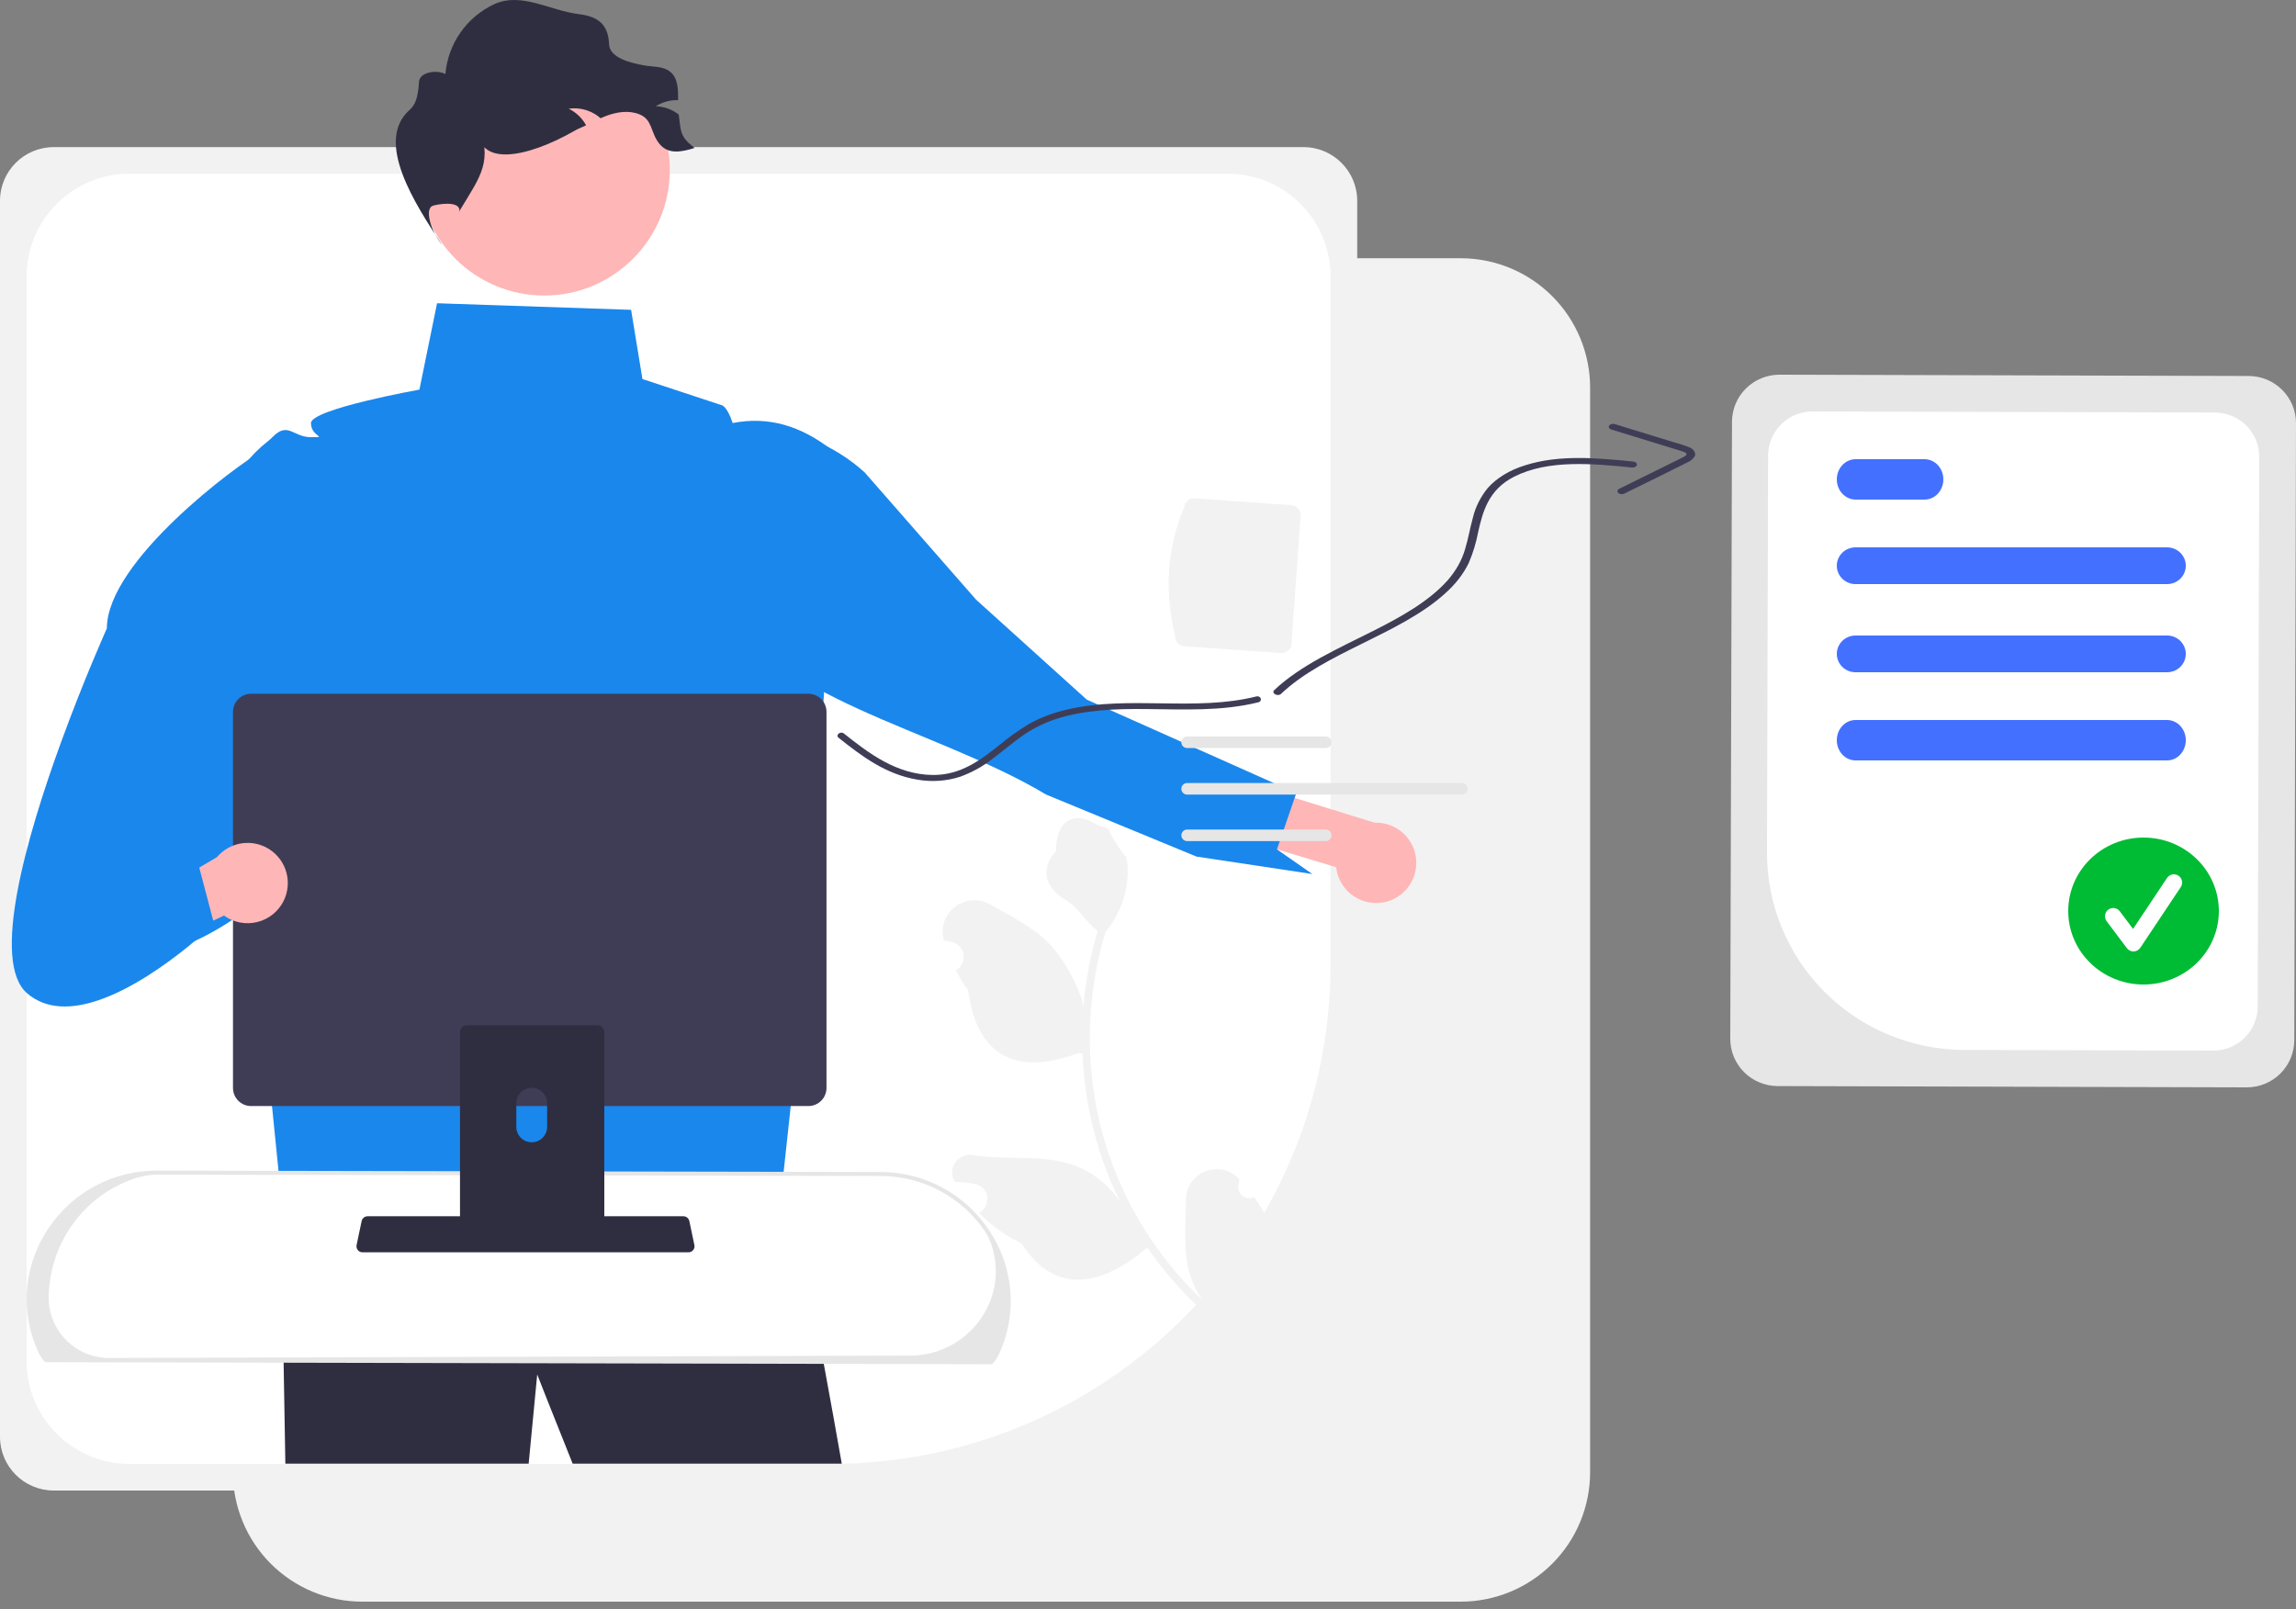 <svg width="244" height="171" viewBox="0 0 244 171" fill="none" xmlns="http://www.w3.org/2000/svg">
<rect x="0" y="0" width="244" height="171" fill="#808080" stroke="none"/>
<g clip-path="url(#clip0_1147_15707)">
<path d="M155.231 27.445H141.729V142.573C141.729 144.38 141.374 146.168 140.682 147.837C139.991 149.506 138.978 151.022 137.701 152.3C136.424 153.577 134.908 154.59 133.24 155.281C131.571 155.973 129.783 156.328 127.977 156.328H24.751V156.46C24.751 158.266 25.107 160.055 25.798 161.724C26.489 163.393 27.502 164.909 28.779 166.186C30.056 167.463 31.572 168.477 33.241 169.168C34.909 169.859 36.698 170.215 38.504 170.215H155.231C157.037 170.215 158.825 169.859 160.494 169.168C162.162 168.477 163.679 167.463 164.956 166.186C166.233 164.909 167.246 163.393 167.937 161.724C168.628 160.055 168.984 158.266 168.984 156.46V41.2C168.984 39.394 168.628 37.605 167.937 35.937C167.246 34.268 166.233 32.751 164.956 31.474C163.679 30.197 162.162 29.184 160.494 28.492C158.825 27.801 157.037 27.445 155.231 27.445Z" fill="#F2F2F2"/>
<path d="M138.524 15.635H5.708C2.556 15.635 0 18.191 0 21.344V152.695C0 155.848 2.556 158.404 5.708 158.404H138.524C141.677 158.404 144.233 155.848 144.233 152.695V21.344C144.233 18.191 141.677 15.635 138.524 15.635Z" fill="#F2F2F2"/>
<path d="M13.752 18.463C10.854 18.463 8.076 19.614 6.027 21.663C3.978 23.712 2.827 26.491 2.827 29.389V144.649C2.827 147.547 3.978 150.326 6.027 152.375C8.076 154.424 10.854 155.575 13.752 155.575H88.25C117.606 155.575 141.403 131.774 141.403 102.413V29.389C141.403 26.491 140.252 23.712 138.203 21.663C136.155 19.614 133.376 18.463 130.479 18.463H13.752Z" fill="white"/>
<path d="M147.388 95.815C146.791 95.98 146.166 96.014 145.555 95.914C144.944 95.814 144.362 95.582 143.849 95.235C143.337 94.887 142.906 94.433 142.586 93.903C142.266 93.372 142.065 92.779 141.997 92.163L121.6 86.002L121.916 79.94L146.09 87.435C147.134 87.398 148.156 87.745 148.961 88.411C149.767 89.077 150.3 90.015 150.46 91.048C150.62 92.081 150.396 93.137 149.83 94.016C149.263 94.894 148.395 95.534 147.388 95.815Z" fill="#FFB6B6"/>
<path d="M78.714 64.545C76.649 62.821 79.673 54.277 78.858 51.801C78.809 51.651 78.763 51.5 78.719 51.349C78.626 51.03 78.647 50.688 78.777 50.382L86.444 46.775C88.441 47.592 90.282 48.749 91.883 50.196L103.727 63.725L115.493 74.353L120.655 76.655L137.763 84.287L137.586 84.798L137.584 84.799L135.704 90.262L135.704 90.265L139.466 92.888L127.15 91.032L119.005 87.672L111.162 84.437C99.583 77.467 80.53 73.854 78.714 64.545Z" fill="#1A87EC"/>
<path d="M133.296 127.242C133.07 127.345 132.818 127.376 132.574 127.33C132.329 127.285 132.105 127.166 131.931 126.989C131.757 126.812 131.641 126.585 131.6 126.34C131.559 126.095 131.594 125.844 131.7 125.619C131.684 125.495 131.671 125.406 131.655 125.282C131.635 125.262 131.615 125.241 131.595 125.221C129.57 123.167 126.069 124.59 126.034 127.474C126.002 130.033 125.723 132.696 126.367 135.13C126.652 136.206 127.122 137.225 127.755 138.14C123.745 134.33 120.601 129.702 118.537 124.57C118.02 123.282 117.576 121.966 117.206 120.628C116.904 119.53 116.65 118.422 116.446 117.303C115.343 111.229 115.696 104.98 117.476 99.068C118.828 97.43 119.646 95.417 119.819 93.301C119.883 92.539 119.837 91.771 119.682 91.023C119.497 91.126 117.765 88.37 117.839 88.129C117.402 87.825 116.833 87.815 116.374 87.531C114.094 86.12 112.198 87.285 112.227 90.434C110.416 92.49 111.155 94.399 113.281 95.669C114.633 96.476 115.385 98.001 116.661 98.934C116.623 99.069 116.579 99.201 116.54 99.336C115.831 101.803 115.366 104.333 115.151 106.891C114.507 104.408 112.92 101.742 111.425 100.213C109.721 98.47 107.393 97.361 105.239 96.127C102.652 94.645 99.511 97.004 100.31 99.876C100.318 99.904 100.326 99.931 100.334 99.959C100.594 99.994 100.853 100.038 101.11 100.091C101.434 100.159 101.73 100.324 101.959 100.563C102.187 100.802 102.339 101.105 102.392 101.432C102.446 101.758 102.4 102.094 102.26 102.394C102.12 102.694 101.893 102.944 101.608 103.113L101.578 103.13C101.961 103.865 102.399 104.57 102.888 105.239C103.896 113.068 108.891 114.064 114.591 111.914C114.741 111.928 114.889 111.944 115.038 111.954C115.183 115.427 115.78 118.867 116.813 122.186C117.428 124.141 118.2 126.044 119.122 127.875L119.086 127.812C117.831 125.868 115.944 124.416 113.743 123.702C110.487 122.671 106.728 123.317 103.436 122.759C101.852 122.49 100.624 124.15 101.438 125.536C101.451 125.558 101.464 125.581 101.477 125.603C101.935 125.605 102.393 125.636 102.847 125.696C103.108 125.731 103.367 125.774 103.624 125.827C103.948 125.896 104.243 126.06 104.472 126.3C104.701 126.539 104.852 126.842 104.906 127.168C104.96 127.495 104.913 127.83 104.773 128.13C104.633 128.43 104.406 128.681 104.121 128.85L104.092 128.867C104.071 128.879 104.053 128.89 104.032 128.902C105.349 130.24 106.887 131.341 108.578 132.157C112.206 137.89 117.367 136.503 121.913 132.588L121.916 132.587C123.501 134.868 125.318 136.977 127.339 138.882L136.267 135.304C136.259 135.192 136.247 135.078 136.236 134.967C135.43 135.35 134.581 135.633 133.707 135.81C134.043 134.732 134.377 133.647 134.714 132.568C134.723 132.547 134.73 132.526 134.736 132.504C134.906 131.953 135.079 131.404 135.249 130.854L135.249 130.853C134.756 129.57 134.099 128.357 133.296 127.242L133.296 127.242Z" fill="#F2F2F2"/>
<path d="M84.228 135.1L84.125 134.972C83.831 133.076 84.228 135.1 84.228 135.1Z" fill="#2F2E41"/>
<path d="M89.457 155.548H60.856C58.634 150.023 57.091 146.072 57.091 146.072C57.091 146.072 56.717 149.942 56.182 155.548H30.325C30.083 140.314 29.744 124.673 29.633 119.705L79.264 120.811L84.201 127.072C84.217 127.177 84.234 127.292 84.255 127.422C84.455 128.695 87.142 142.351 89.457 155.548Z" fill="#2F2E41"/>
<path d="M89.023 48.405L89.018 48.396C88.86 48.103 88.607 47.874 88.299 47.746C85.159 45.309 81.721 44.199 77.862 44.958C77.23 43.045 76.641 43.045 76.641 43.045L68.272 40.281L67.068 32.927L46.447 32.228L44.573 41.406C44.573 41.406 33.047 43.472 33.047 44.967C33.047 46.461 34.968 46.461 33.047 46.461C31.126 46.461 30.612 44.753 28.949 46.461C28.807 46.605 28.656 46.74 28.499 46.867C28.48 46.884 28.458 46.899 28.439 46.916C26.56 48.394 25.083 50.322 24.145 52.521C23.207 54.721 22.837 57.121 23.071 59.501L26.616 94.774L30.401 132.412L82.191 134.568L85.659 102.54L89.187 49.251C89.219 48.959 89.162 48.664 89.023 48.405Z" fill="#1A87EC"/>
<path d="M4.006 142.995C4.302 143.739 4.6 144.284 4.901 144.553L105.344 144.767C105.645 144.497 105.943 143.952 106.239 143.208C109.752 134.369 103.125 124.783 93.614 124.765L16.636 124.619C7.138 124.601 0.498 134.167 4.006 142.995Z" fill="white"/>
<path d="M105.423 144.981L105.341 144.981L4.817 144.767L4.757 144.713C4.444 144.432 4.133 143.896 3.806 143.074C2.974 141.018 2.668 138.786 2.913 136.582C3.159 134.377 3.95 132.269 5.214 130.446C6.476 128.585 8.174 127.062 10.16 126.009C12.146 124.956 14.36 124.406 16.608 124.406H16.634L93.613 124.552C95.869 124.557 98.089 125.113 100.081 126.174C102.072 127.234 103.774 128.766 105.037 130.635C106.299 132.464 107.088 134.577 107.332 136.785C107.576 138.993 107.268 141.228 106.435 143.287C106.108 144.11 105.797 144.646 105.484 144.926L105.423 144.981ZM11.61 144.32L96.777 144.062C102.789 144.044 107.211 138.24 105.43 132.497C105.261 131.923 105.01 131.376 104.684 130.875C103.459 129.063 101.81 127.578 99.88 126.551C97.95 125.523 95.798 124.984 93.612 124.979L16.634 124.833H16.608C15.63 124.866 14.667 125.072 13.761 125.442C8.789 127.324 5.464 132.054 5.188 137.364C5.184 137.432 5.18 137.499 5.177 137.567C5.134 138.409 5.256 139.252 5.539 140.047C5.821 140.842 6.257 141.573 6.822 142.199C7.386 142.826 8.069 143.335 8.831 143.697C9.592 144.06 10.417 144.269 11.26 144.312C11.376 144.318 11.493 144.321 11.61 144.32Z" fill="#E6E6E6"/>
<path d="M124.877 67.558C123.777 62.937 123.96 58.386 125.844 53.926C125.864 53.651 125.992 53.394 126.201 53.212C126.41 53.031 126.682 52.94 126.958 52.96L137.251 53.69C137.527 53.71 137.784 53.838 137.965 54.047C138.146 54.256 138.237 54.529 138.218 54.804L137.251 68.436C137.231 68.712 137.102 68.969 136.893 69.15C136.684 69.331 136.412 69.422 136.136 69.403L125.843 68.672C125.567 68.652 125.311 68.524 125.129 68.315C124.948 68.106 124.857 67.834 124.877 67.558Z" fill="#F2F2F2"/>
<path d="M23.438 92.678L28.509 94.962C26.125 96.896 22.494 99.498 18.938 100.702L13.288 96.849C11.184 88.733 12.473 80.368 15.002 73.296C16.404 69.366 18.262 65.614 20.539 62.118C20.306 59.738 20.675 57.338 21.613 55.139C22.552 52.94 24.028 51.012 25.907 49.533C25.928 49.516 25.948 49.502 25.967 49.484C27.838 51.109 29.367 53.09 30.464 55.312C31.56 57.535 32.203 59.954 32.353 62.428L32.466 64.298L32.693 67.982L33.267 77.392L26.458 87.981L23.438 92.678Z" fill="#1A87EC"/>
<path d="M38.025 132.851C38.084 132.925 38.16 132.985 38.246 133.026C38.331 133.067 38.425 133.088 38.52 133.088H73.171C73.266 133.088 73.359 133.066 73.445 133.025C73.53 132.985 73.606 132.925 73.665 132.852C73.725 132.778 73.768 132.692 73.79 132.6C73.812 132.508 73.814 132.412 73.794 132.319L73.256 129.764C73.234 129.66 73.186 129.563 73.117 129.482C73.047 129.401 72.959 129.338 72.859 129.3C72.787 129.272 72.71 129.258 72.633 129.258H39.056C38.979 129.258 38.902 129.272 38.83 129.3C38.73 129.338 38.642 129.401 38.572 129.482C38.503 129.563 38.455 129.66 38.433 129.764L37.895 132.319C37.876 132.412 37.878 132.508 37.9 132.6C37.923 132.692 37.965 132.777 38.025 132.851Z" fill="#2F2E41"/>
<path d="M24.76 75.647V115.623C24.76 116.132 24.963 116.621 25.323 116.981C25.683 117.341 26.171 117.544 26.681 117.544H85.912C86.421 117.544 86.909 117.341 87.269 116.981C87.63 116.621 87.832 116.132 87.833 115.623V75.647C87.831 75.138 87.629 74.65 87.268 74.29C86.908 73.93 86.421 73.728 85.912 73.728H26.681C26.172 73.728 25.684 73.93 25.324 74.29C24.964 74.65 24.761 75.138 24.76 75.647Z" fill="#3F3D56"/>
<path d="M48.885 109.702V131.596H64.221V109.702C64.221 109.544 64.171 109.391 64.077 109.264C63.984 109.137 63.852 109.044 63.702 108.997C63.631 108.974 63.557 108.962 63.482 108.963H49.625C49.429 108.963 49.241 109.04 49.102 109.178C48.963 109.317 48.885 109.505 48.885 109.701V109.702ZM54.87 117.225C54.874 116.793 55.048 116.38 55.355 116.077C55.661 115.773 56.075 115.603 56.507 115.603C56.938 115.603 57.352 115.773 57.659 116.077C57.966 116.38 58.14 116.793 58.144 117.225V119.765C58.142 120.198 57.968 120.612 57.661 120.917C57.355 121.223 56.94 121.394 56.507 121.394C56.074 121.394 55.659 121.223 55.352 120.917C55.045 120.612 54.872 120.198 54.87 119.765V117.225Z" fill="#2F2E41"/>
<path d="M57.836 31.408C65.207 31.408 71.182 25.432 71.182 18.06C71.182 10.688 65.207 4.712 57.836 4.712C50.465 4.712 44.49 10.688 44.49 18.06C44.49 25.432 50.465 31.408 57.836 31.408Z" fill="#FFB6B6"/>
<path d="M73.815 15.725C72.376 16.172 70.989 16.435 70.053 15.255C69.117 14.075 69.362 12.725 67.97 12.156C66.846 11.695 65.548 11.892 64.415 12.32C64.213 12.396 64.016 12.48 63.823 12.565C63.715 12.471 63.606 12.382 63.489 12.297C62.604 11.668 61.512 11.402 60.437 11.554C61.223 11.933 61.869 12.55 62.285 13.317C61.9 13.51 61.485 13.654 61.114 13.868C56.017 16.798 50.349 17.979 50.812 13.087C52.354 17.15 51.155 18.599 48.894 22.309L48.804 22.526C49.03 21.552 47.443 21.506 46.072 21.839C45.06 22.085 45.715 24.445 47.013 26.072C44.111 21.703 39.766 15.032 43.524 11.685C44.078 11.192 44.426 10.495 44.525 8.713C44.584 7.656 46.383 7.392 47.332 7.862C47.47 6.273 48.025 4.749 48.942 3.444C49.858 2.139 51.104 1.1 52.552 0.431C55.458 -0.862 58.413 1.128 61.57 1.513C63.322 1.727 64.651 2.433 64.721 4.669C64.767 6.158 67.011 6.691 68.478 6.954C69.409 7.119 70.457 7.02 71.2 7.608C72.061 8.29 72.07 9.489 72.066 10.641C71.224 10.617 70.394 10.845 69.681 11.295C70.553 11.317 71.395 11.613 72.089 12.142C72.102 12.15 72.115 12.159 72.127 12.17C72.38 14.107 72.277 14.517 73.815 15.725Z" fill="#2F2E41"/>
<path d="M133.509 74.016C127.002 75.643 120.035 73.884 113.492 75.386C111.987 75.717 110.565 76.254 109.287 76.975C108.197 77.64 107.174 78.373 106.226 79.167C104.258 80.733 102.121 82.378 99.164 82.36C95.27 82.336 92.28 80.009 89.684 77.953C89.317 77.663 88.752 78.117 89.119 78.408C91.504 80.297 94.081 82.289 97.476 82.853C98.999 83.125 100.588 83.018 102.035 82.548C103.289 82.089 104.436 81.459 105.422 80.684C106.468 79.912 107.432 79.073 108.492 78.313C109.598 77.503 110.872 76.856 112.257 76.401C115.256 75.44 118.546 75.324 121.737 75.352C125.741 75.387 129.842 75.606 133.721 74.636C134.211 74.514 134.002 73.893 133.509 74.016Z" fill="#3F3D56"/>
<path d="M140.894 79.499H126.159C126.079 79.499 125.999 79.483 125.924 79.453C125.849 79.422 125.782 79.377 125.724 79.32C125.667 79.263 125.622 79.196 125.59 79.121C125.559 79.047 125.543 78.967 125.543 78.886C125.543 78.806 125.558 78.726 125.589 78.651C125.62 78.576 125.665 78.509 125.722 78.451C125.779 78.394 125.846 78.349 125.921 78.318C125.995 78.287 126.075 78.271 126.156 78.27C126.157 78.27 126.158 78.27 126.159 78.27H140.894C140.974 78.27 141.054 78.286 141.129 78.316C141.204 78.347 141.272 78.392 141.329 78.449C141.386 78.506 141.432 78.573 141.463 78.648C141.494 78.722 141.51 78.802 141.51 78.883C141.51 78.963 141.495 79.043 141.464 79.118C141.433 79.193 141.388 79.26 141.331 79.318C141.274 79.375 141.207 79.42 141.132 79.451C141.058 79.482 140.978 79.498 140.897 79.499C140.896 79.499 140.895 79.499 140.894 79.499Z" fill="#E6E6E6"/>
<path d="M140.895 89.388H126.161C126.08 89.388 126 89.373 125.926 89.342C125.851 89.312 125.783 89.266 125.726 89.21C125.669 89.153 125.623 89.085 125.592 89.011C125.561 88.936 125.545 88.857 125.545 88.776C125.545 88.695 125.56 88.615 125.591 88.541C125.622 88.466 125.667 88.398 125.723 88.341C125.78 88.284 125.848 88.239 125.922 88.208C125.997 88.177 126.076 88.16 126.157 88.16C126.158 88.16 126.159 88.16 126.161 88.16H140.895C140.976 88.16 141.055 88.176 141.13 88.206C141.205 88.237 141.272 88.282 141.33 88.339C141.387 88.395 141.432 88.463 141.463 88.537C141.494 88.612 141.51 88.692 141.511 88.772C141.511 88.853 141.495 88.933 141.465 89.007C141.434 89.082 141.389 89.15 141.332 89.207C141.275 89.264 141.208 89.31 141.133 89.341C141.059 89.372 140.979 89.388 140.899 89.388C140.897 89.388 140.896 89.388 140.895 89.388Z" fill="#E6E6E6"/>
<path d="M155.358 84.444H126.159C126.079 84.444 125.999 84.429 125.924 84.398C125.85 84.368 125.782 84.323 125.724 84.266C125.667 84.209 125.622 84.141 125.59 84.067C125.559 83.992 125.543 83.912 125.543 83.832C125.543 83.751 125.558 83.671 125.589 83.596C125.62 83.522 125.665 83.454 125.722 83.397C125.779 83.34 125.846 83.294 125.921 83.263C125.995 83.232 126.075 83.216 126.156 83.216C126.157 83.216 126.158 83.216 126.159 83.216H155.358C155.438 83.216 155.518 83.231 155.593 83.262C155.668 83.292 155.736 83.337 155.793 83.394C155.85 83.451 155.896 83.519 155.927 83.593C155.958 83.667 155.974 83.747 155.974 83.828C155.975 83.909 155.959 83.989 155.928 84.063C155.897 84.138 155.852 84.206 155.796 84.263C155.739 84.32 155.671 84.366 155.596 84.397C155.522 84.428 155.442 84.444 155.361 84.444C155.36 84.444 155.359 84.444 155.358 84.444Z" fill="#E6E6E6"/>
<path d="M136.14 73.738C140.796 69.327 148.747 67.425 153.541 63.098C154.656 62.115 155.52 61.004 156.094 59.815C156.542 58.76 156.87 57.682 157.076 56.592C157.574 54.392 158.162 52.049 160.92 50.655C164.551 48.819 169.295 49.269 173.444 49.688C173.562 49.697 173.681 49.675 173.776 49.624C173.871 49.574 173.934 49.499 173.952 49.417C173.97 49.334 173.942 49.25 173.873 49.182C173.804 49.114 173.7 49.068 173.582 49.052C169.771 48.668 165.693 48.291 162.067 49.454C160.425 49.961 159.041 50.804 158.098 51.872C157.323 52.839 156.795 53.893 156.536 54.987C156.22 56.106 156.038 57.242 155.698 58.358C155.359 59.538 154.725 60.666 153.827 61.692C151.86 63.895 148.907 65.556 145.925 67.053C142.182 68.933 138.194 70.71 135.418 73.34C135.068 73.671 135.787 74.072 136.14 73.738Z" fill="#3F3D56"/>
<path d="M171.232 45.645L175.484 46.952L177.541 47.584C177.907 47.696 178.275 47.805 178.638 47.921C178.861 47.992 179.3 48.103 179.222 48.316C179.17 48.462 178.886 48.579 178.724 48.661C178.398 48.826 178.066 48.986 177.737 49.148L175.887 50.063L172.063 51.953C171.97 52.004 171.909 52.077 171.893 52.158C171.877 52.239 171.908 52.321 171.978 52.387C172.049 52.453 172.154 52.498 172.271 52.511C172.388 52.525 172.509 52.507 172.607 52.461C174.827 51.364 177.066 50.282 179.268 49.169C179.679 49 179.987 48.733 180.132 48.42C180.173 48.238 180.13 48.052 180.008 47.888C179.887 47.724 179.694 47.591 179.456 47.506C178.89 47.29 178.303 47.102 177.7 46.942L175.848 46.373L171.596 45.066C171.485 45.036 171.362 45.037 171.252 45.068C171.142 45.1 171.054 45.159 171.006 45.234C170.959 45.309 170.956 45.394 170.998 45.471C171.04 45.547 171.124 45.61 171.232 45.645Z" fill="#3F3D56"/>
<path d="M30.131 95.764C29.852 96.317 29.456 96.803 28.971 97.188C28.486 97.573 27.924 97.847 27.322 97.993C26.72 98.139 26.094 98.153 25.486 98.033C24.879 97.913 24.305 97.662 23.804 97.298L8.458 104.602L7.43 100.301L23.058 91.09C23.733 90.291 24.677 89.769 25.711 89.62C26.746 89.472 27.799 89.708 28.671 90.285C29.543 90.861 30.173 91.737 30.442 92.747C30.711 93.757 30.601 94.831 30.131 95.764Z" fill="#FFB6B6"/>
<path d="M24.218 73.58L13.419 95.647L17.983 93.579L21.159 92.138L22.751 98.188C22.751 98.188 21.697 99.212 20.034 100.559C17.65 102.493 14.019 105.096 10.463 106.3C7.68 107.243 4.946 107.331 2.892 105.572C-1.005 102.233 2.805 88.974 6.487 78.878C8.952 72.117 11.357 66.778 11.357 66.778C11.357 59.648 25.193 49.395 27.76 47.993C29.227 47.194 29.632 48.357 29.632 48.357L21.586 60.139L23.991 69.895L24.672 72.651L24.218 73.58Z" fill="#1A87EC"/>
</g>
<path d="M183.879 110.4L184.062 44.813C184.067 43.486 184.602 42.215 185.55 41.279C186.497 40.343 187.78 39.818 189.116 39.82L238.975 39.958C240.311 39.963 241.59 40.494 242.533 41.436C243.475 42.377 244.003 43.651 244 44.978L243.817 110.565C243.812 111.892 243.277 113.163 242.33 114.1C241.382 115.036 240.1 115.56 238.764 115.558L188.905 115.421C187.569 115.415 186.289 114.884 185.347 113.943C184.405 113.001 183.877 111.727 183.879 110.4Z" fill="#E6E6E6"/>
<path d="M187.781 90.614L187.899 48.406C187.904 47.161 188.404 45.969 189.289 45.092C190.175 44.214 191.374 43.722 192.623 43.725L235.396 43.843C236.645 43.848 237.842 44.346 238.722 45.228C239.603 46.111 240.097 47.305 240.095 48.55L239.932 106.973C239.927 108.218 239.427 109.41 238.541 110.287C237.656 111.165 236.457 111.656 235.207 111.654L208.711 111.581C203.146 111.559 197.818 109.34 193.894 105.409C189.971 101.478 187.772 96.158 187.781 90.614Z" fill="white"/>
<path d="M230.302 62.074H197.188C196.661 62.074 196.156 61.868 195.783 61.502C195.411 61.136 195.201 60.64 195.201 60.122C195.201 59.604 195.411 59.108 195.783 58.742C196.156 58.376 196.661 58.17 197.188 58.17H230.302C230.829 58.17 231.335 58.376 231.707 58.742C232.08 59.108 232.289 59.604 232.289 60.122C232.289 60.64 232.08 61.136 231.707 61.502C231.335 61.868 230.829 62.074 230.302 62.074Z" fill="#4370FF"/>
<path d="M204.525 53.094H197.199C196.669 53.094 196.161 52.868 195.786 52.465C195.412 52.063 195.201 51.517 195.201 50.947C195.201 50.377 195.412 49.831 195.786 49.429C196.161 49.026 196.669 48.8 197.199 48.8H204.525C205.055 48.8 205.563 49.026 205.938 49.429C206.312 49.831 206.523 50.377 206.523 50.947C206.523 51.517 206.312 52.063 205.938 52.465C205.563 52.868 205.055 53.094 204.525 53.094Z" fill="#4370FF"/>
<path d="M230.302 71.443H197.188C196.661 71.443 196.156 71.237 195.783 70.871C195.411 70.505 195.201 70.009 195.201 69.491C195.201 68.973 195.411 68.477 195.783 68.111C196.156 67.745 196.661 67.539 197.188 67.539H230.302C230.829 67.539 231.335 67.745 231.707 68.111C232.08 68.477 232.289 68.973 232.289 69.491C232.289 70.009 232.08 70.505 231.707 70.871C231.335 71.237 230.829 71.443 230.302 71.443Z" fill="#4370FF"/>
<path d="M230.302 80.813H197.188C196.661 80.813 196.156 80.587 195.783 80.184C195.411 79.781 195.201 79.235 195.201 78.666C195.201 78.096 195.411 77.55 195.783 77.147C196.156 76.745 196.661 76.519 197.188 76.519H230.302C230.829 76.519 231.335 76.745 231.707 77.147C232.08 77.55 232.289 78.096 232.289 78.666C232.289 79.235 232.08 79.781 231.707 80.184C231.335 80.587 230.829 80.813 230.302 80.813Z" fill="#4370FF"/>
<path d="M227.798 104.628C232.218 104.628 235.801 101.132 235.801 96.82C235.801 92.507 232.218 89.012 227.798 89.012C223.378 89.012 219.795 92.507 219.795 96.82C219.795 101.132 223.378 104.628 227.798 104.628Z" fill="#00BB34"/>
<path d="M226.726 101.113C226.59 101.113 226.456 101.082 226.334 101.021C226.212 100.96 226.107 100.872 226.025 100.763L223.877 97.899C223.808 97.807 223.757 97.702 223.729 97.591C223.7 97.479 223.694 97.363 223.71 97.249C223.726 97.135 223.765 97.025 223.823 96.927C223.882 96.827 223.959 96.741 224.052 96.672C224.144 96.603 224.248 96.552 224.36 96.524C224.471 96.495 224.588 96.489 224.701 96.505C224.815 96.522 224.925 96.561 225.024 96.619C225.123 96.678 225.209 96.756 225.278 96.848L226.684 98.722L230.293 93.307C230.357 93.211 230.439 93.129 230.535 93.064C230.63 93 230.738 92.955 230.851 92.932C230.964 92.909 231.08 92.909 231.193 92.932C231.306 92.954 231.414 92.998 231.51 93.062C231.605 93.126 231.688 93.208 231.752 93.304C231.816 93.4 231.86 93.507 231.883 93.621C231.905 93.734 231.905 93.85 231.883 93.963C231.86 94.076 231.815 94.183 231.751 94.279L227.455 100.723C227.377 100.84 227.272 100.936 227.15 101.004C227.027 101.072 226.89 101.109 226.75 101.113C226.742 101.113 226.734 101.113 226.726 101.113Z" fill="white"/>
<defs>
<clipPath id="clip0_1147_15707">
<rect width="198.714" height="170.214" fill="white"/>
</clipPath>
</defs>
</svg>
